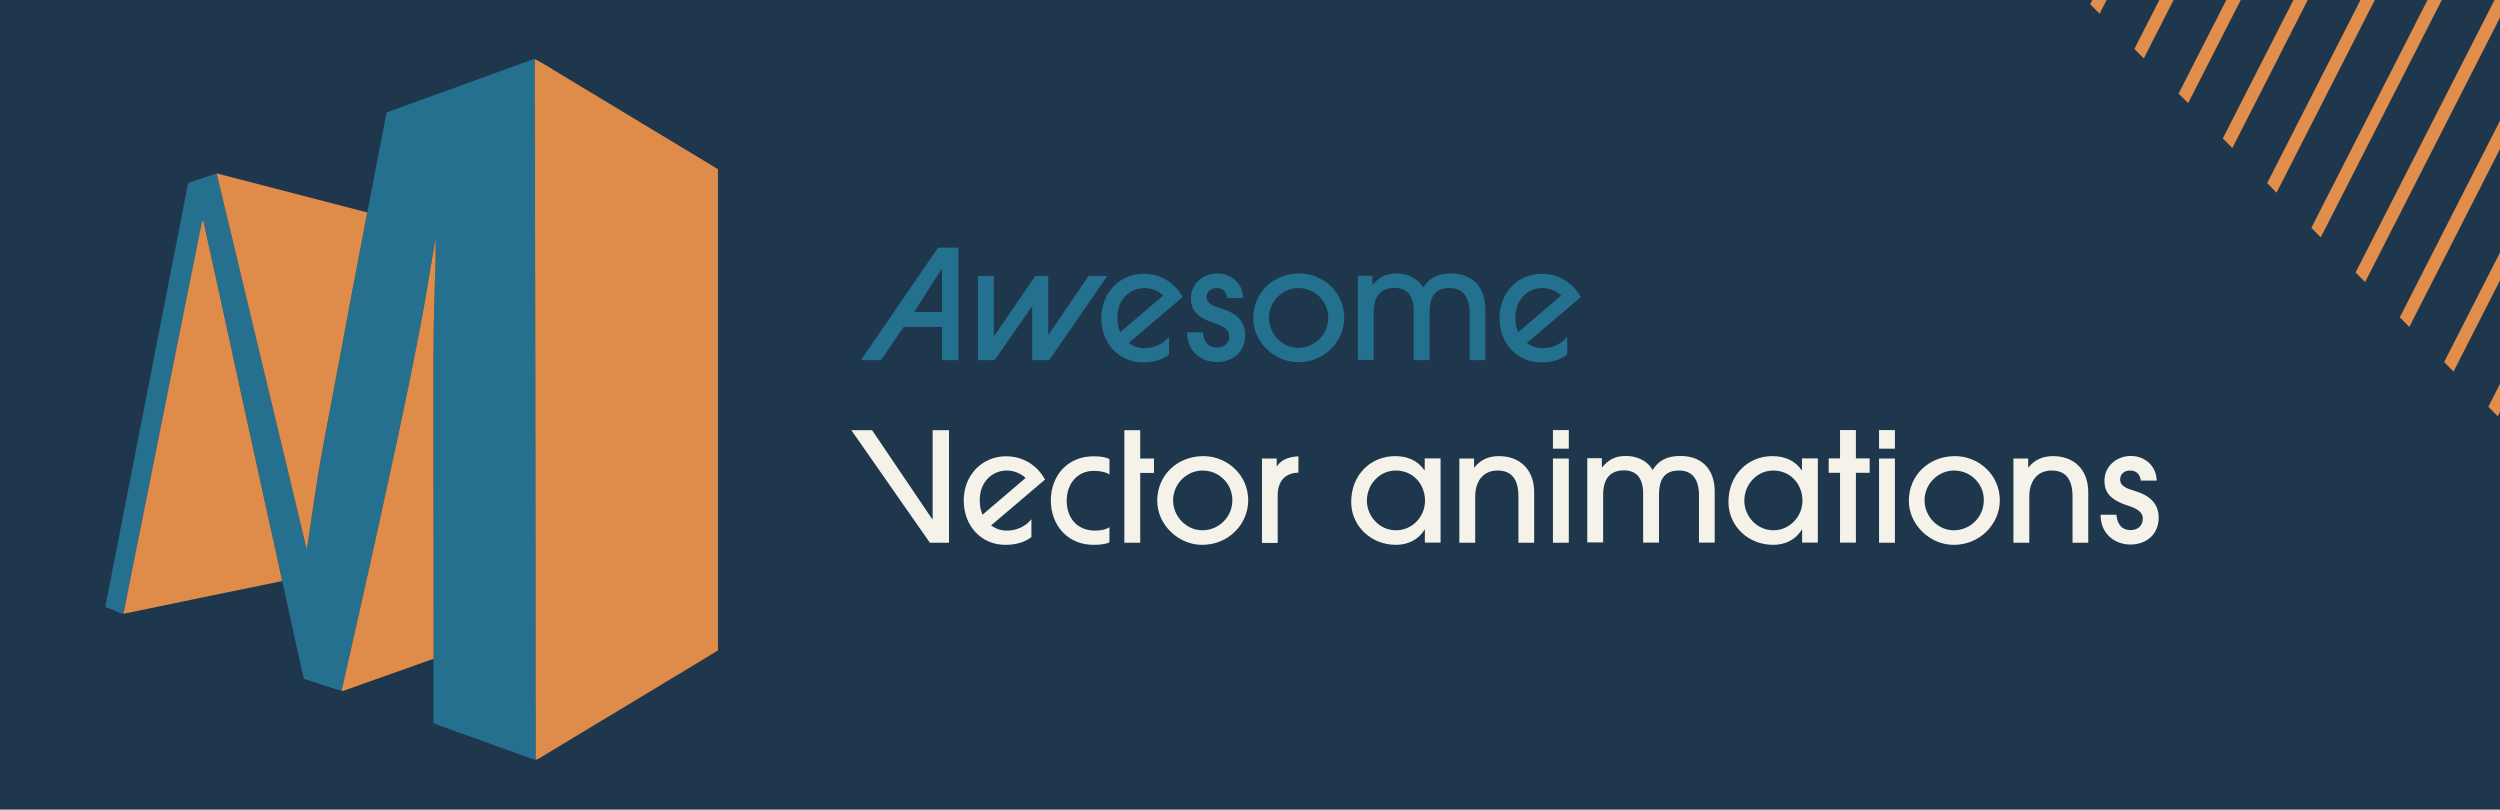 <svg xmlns="http://www.w3.org/2000/svg" xmlns:xlink="http://www.w3.org/1999/xlink" xml:space="preserve" viewBox="0 0 1544 500">
  <path fill="#1f374c" d="M0 0h1544v500H0z"/>
  <defs>
    <path id="a" d="M0 0h1544v500H0z"/>
  </defs>
  <clipPath id="b">
    <use xlink:href="#a" style="overflow:visible"/>
  </clipPath>
  <path d="m1747.5-226-11.2 4.7-226.8 444.9 5.8 5.9L1747.5-226zm-52.6 22-11.3 4.7L1482.1 196l5.9 5.9L1694.9-204zm-52.6 22-11.3 4.7-176.2 345.6 5.9 5.9L1642.3-182zm210.5-88.1-11.2 4.7-277.5 544.2 5.9 5.9 282.8-554.8zm-263.2 110.2-11.3 4.7-150.8 295.9 5.8 5.9 156.3-306.5zm210.6-88.2-11.3 4.7-252.1 494.6 5.8 5.9 257.6-505.2zM1264.7-23.9l4.7 4.8 4.3-8.6-9 3.8zm61.7-25.8-11.3 4.7-24.2 47.6 5.8 5.9 29.7-58.2zm579.1-242.5-11.3 4.7-293.6 576.1 10.3-3 294.6-577.8zM1537-137.9l-11.3 4.7-125.5 246.3 5.8 5.9 131-256.9zm-158 66.1-11.2 4.7-49.6 97.3 5.8 5.9 55-107.9zm105.3-44.1-11.2 4.8-100.3 196.6 5.9 5.9 105.6-207.3zm-52.6 22.1-11.3 4.7-74.9 146.9 5.9 5.9 80.3-157.5zm631.7-264.5-11.3 4.7-305.8 600 10.4-3 306.7-601.7zM2211.8-162l-3.2-11.1-170.9 335.2 10.4-3L2211.8-162zm15 51.8-3.2-11.1L2086.3 148l10.4-3 130.1-255.2zm30 103.6-3.2-11.1-70.2 137.6 10.4-3 63-123.5zm-15-51.8-3.2-11.1L2134.9 134l10.4-3 96.5-189.4zm41.8 144.3-3 5.9 4.4-1.2-1.4-4.7zm-325.5-400.1-11.2 4.7-297.8 584 10.4-3 298.6-585.7zm313.7 359.4-3.2-11.1-36.6 71.8 10.4-3 29.4-57.7zM2116-380.3l-11.2 4.7-310 608 10.4-3L2116-380.3zm-105.2 44.1-11.3 4.7-301.8 592 10.4-3 302.7-593.7zm186 122.4-3.2-11.1-204.5 401.1 10.4-3.1 197.3-386.9zm-45-155.5-3.2-11-305.2 598.6 10.4-3 298-584.6zm30 103.6-3.2-11-238 466.9 10.4-3 230.8-452.9zm-15-51.8-3.2-11L1892 204.3l10.4-3 264.4-518.8z" style="clip-path:url(#b);fill:#e18d4c"/>
  <path d="M211 426.6c-6.7-1.7-13.2-4.2-19.8-6.2-1.2-.3-2.3-.8-3.6-1.2-1.2-5.6-2.5-11.4-3.8-17.1-3.1-14-6.1-27.9-9.2-41.9-.1-.4-.3-.7-.4-1.1 0-.4 0-.9-.1-1.3-2.6-11.7-5.2-23.4-7.7-35.1-5.9-26.8-11.7-53.6-17.6-80.4-7.6-34.6-15.1-69.2-22.7-103.8-.1-.6 0-1.6-1.1-1.8l-.6 2.7-8.4 41.7c-5.5 27.4-11 54.8-16.5 82.3-6 29.8-12 59.6-17.9 89.4-1.8 8.8-3.5 17.6-5.2 26.4-3.9-1.1-7.4-2.9-11.4-4.3 17.1-87.3 34.1-174.5 51.2-261.9 5.9-1.9 11.7-4.1 17.7-5.8.1.4.1.9.2 1.3 8.8 36.7 17.6 73.5 26.4 110.2 9.4 39.2 18.8 78.4 28.2 117.7.2.8.1 1.7.9 2.4 1.6-10.8 3.2-21.5 4.8-32.2 2.4-15.3 5-30.5 7.9-45.7l14.4-76.5c3.3-17.7 6.7-35.4 10.1-53.1 3.2-16.6 6.4-33.2 9.6-49.7.8-4 1.5-8 2.4-12.2 5.3-1.9 10.7-3.9 16-5.8 24.4-8.8 48.7-17.7 73.1-26.5.8-.3 1.5-.8 2.4-.6.1 59.7.1 119.4.3 179 .2 68.1.1 136.3.2 204.4 0 16.5.1 32.9.1 49.4-6.4-1.8-12.6-4.4-18.9-6.6-14-5-27.9-10-41.9-15.1-.6-.2-1.2-.5-2.4-1v-39.8c0-.6.1-1.2.1-1.8 0-47-.1-94-.1-141 0-27.1-.2-54.2.6-81.4.2-7.1.5-14.2.7-21.3.1-5 0-10.1 0-15.1.1.8-.1 1.6-.3 2.4-3.2 19.6-6.4 39.1-10.2 58.6-8.4 43.8-18.1 87.4-27.7 131-6.5 29.5-13.2 58.9-19.8 88.4z" style="fill:#24708e"/>
  <path fill="#df8c4b" d="M330.9 469.3c0-16.5-.1-32.9-.1-49.4-.1-68.1 0-136.3-.2-204.4-.2-59.7-.2-119.4-.3-179 5.2 2.6 10 5.8 15 8.8l96 57.9c.6.3 1.1.7 2.1 1.3v297.2c-3 1.9-6.5 4-10 6.1l-100.5 60.6c-.6.3-1.3.6-2 .9zM76.3 379c1.7-8.8 3.5-17.6 5.2-26.4 6-29.8 12-59.6 17.9-89.4 5.5-27.4 11-54.8 16.5-82.3l8.4-41.7.6-2.7c1.1.2.9 1.2 1.1 1.8 7.6 34.6 15.2 69.2 22.7 103.8 5.9 26.8 11.7 53.6 17.6 80.4 2.6 11.7 5.2 23.4 7.7 35.1.1.4.1.9.1 1.3-16.9 3.5-33.8 6.9-50.7 10.4l-46.2 9.6c-.1.3-.5.1-.9.1zm150.5-247.8c-3.4 17.7-6.7 35.4-10.1 53.1-4.8 25.5-9.5 51-14.4 76.5-2.9 15.2-5.6 30.4-7.9 45.7-1.6 10.7-3.2 21.3-4.8 32.2-.8-.7-.7-1.6-.9-2.4-9.4-39.2-18.8-78.4-28.2-117.7-8.8-36.7-17.6-73.5-26.4-110.2-.1-.4-.1-.9-.2-1.3 11.5 3 23 6 34.6 9 19.4 5 38.9 10.1 58.3 15.1zM211 426.6c6.6-29.4 13.3-58.8 19.8-88.3 9.6-43.6 19.3-87.2 27.7-131 3.8-19.5 7-39 10.2-58.6.1-.8.4-1.6.3-2.4 0 5 .1 10.1 0 15.1-.2 7.1-.5 14.2-.7 21.3-.8 27.1-.6 54.2-.6 81.4 0 47 .1 94 .1 141 0 .6 0 1.2-.1 1.8-11.8 4.2-23.5 8.3-35.3 12.5-6.4 2.3-12.7 4.6-19.1 6.8-.7.2-1.4.9-2.3.4z"/>
  <path fill="#24708f" d="M581.8 222.4v-20.5h-23.7l-14 20.5h-12.4l47.7-69.5h12.5v69.5h-10.1zm0-56.3h-.2l-17.1 26.6h17.3v-26.6zm55.7 56.3V189l-23.2 33.4H604v-52h9.8v37.2h.2l25.4-37.2h8v36.3h.2l24.7-36.3h11.6l-35.9 52h-10.5zm84.6-3.5c-3.9 3.1-9.3 4.9-16.2 4.9-14.8 0-25.7-11.6-25.7-27.4 0-16 11.7-27.3 26.1-27.3 10.4 0 19.2 5.4 24.1 14.4l-33.3 28.3c3.1 2.2 6.1 3.2 9.9 3.2 5.7 0 11.3-2.5 15-7v10.9zm-3.7-36.4c-2.9-2.9-7.4-4.6-11.6-4.6-9.3 0-16.7 7.4-16.7 18 0 3.5.3 5.8 1.7 9.3l26.6-22.7zm39.6 1.7c-.5-3.8-2.6-6.3-6.7-6.3-3.8 0-6.1 2.5-6.1 5.5 0 4.4 4.5 5.7 9.7 7.3 7.3 2.3 14.1 6.7 14.1 16.3 0 10.1-7.3 16.6-17.5 16.6-9.4 0-18.4-6.4-18.4-18.4h9.8c.5 6.3 3.7 9.5 8.8 9.5 4.5 0 7.5-2.9 7.5-7.1 0-3.6-2.7-5.9-8.8-7.9-12.8-4-14.9-9.6-14.9-15.5 0-9.2 7.8-15.3 16.3-15.3 8.6 0 15.7 6 16 15.2H758zm43.7 39.5c-14.7 0-27.7-12.5-27.7-27.2 0-15.9 12.5-27.6 28.5-27.6 14.4 0 27.9 11.3 27.7 27.8-.3 14-11.9 27-28.5 27zm.2-45.8c-9.8 0-18.2 8.3-18.2 18.4 0 9.9 8.2 18.5 18 18.5 10.2 0 18.6-8.1 18.6-18.6 0-10.1-8.1-18.3-18.4-18.3zm105.7 44.5v-29.1c0-9.9-4.1-15.4-12.3-15.4-8.6 0-12.4 4.8-12.4 15.2v29.3h-9.8v-30.3c0-10.2-4.8-14.3-11.8-14.3-8.6 0-12.9 5.1-12.9 15.3v29.2h-9.8v-52h9v5.6h.2c4.2-5 8.2-7 14.9-7 6.8 0 13.5 3.3 16.2 8.7 3.8-5.9 8.9-8.7 17.2-8.7 13.5 0 21.2 8.5 21.2 21.9v31.6h-9.7zm60.4-3.5c-3.9 3.1-9.3 4.9-16.2 4.9-14.8 0-25.7-11.6-25.7-27.4 0-16 11.7-27.3 26.1-27.3 10.4 0 19.2 5.4 24.1 14.4L943 211.8c3.1 2.2 6.1 3.2 9.9 3.2 5.7 0 11.3-2.5 15-7v10.9zm-3.8-36.4c-2.9-2.9-7.4-4.6-11.6-4.6-9.3 0-16.7 7.4-16.7 18 0 3.5.3 5.8 1.7 9.3l26.6-22.7z"/>
  <path fill="#f5f2e9" d="m574.3 335.2-48.5-69.5h12.8l37.2 55h.2v-55h10.1v69.5h-11.8zm62.8-3.6c-3.9 3.1-9.3 4.9-16.2 4.9-14.8 0-25.7-11.6-25.7-27.4 0-16 11.7-27.3 26.1-27.3 10.4 0 19.2 5.4 24.1 14.4l-33.3 28.3c3.1 2.2 6.1 3.2 9.9 3.2 5.7 0 11.3-2.5 15-7v10.9zm-3.7-36.4c-2.9-2.9-7.4-4.6-11.6-4.6-9.3 0-16.7 7.4-16.7 18 0 3.5.3 5.8 1.7 9.3l26.6-22.7zm51.8 39.7c-1.2.8-4.5 1.6-9.8 1.6-16.3 0-26.4-12.4-26.4-27.4 0-15.5 10.5-27.3 26.4-27.3 5 0 8 .8 9.8 1.7v9.6c-2-1.5-5.6-2.3-9.7-2.3-10.1 0-16.7 8-16.7 18.4 0 10.9 6.6 18.5 17.5 18.5 4.2 0 7-.8 8.9-2.1v9.3zm9.2.3v-69.5h9.8v17.5h8.5v8.9h-8.5v43.1h-9.8zm48 1.3c-14.7 0-27.7-12.5-27.7-27.2 0-15.9 12.5-27.6 28.5-27.6 14.4 0 27.9 11.3 27.7 27.8-.2 13.9-11.8 27-28.5 27zm.3-45.9c-9.8 0-18.2 8.3-18.2 18.4 0 9.9 8.2 18.5 18 18.5 10.2 0 18.6-8.1 18.6-18.6 0-10.1-8.1-18.3-18.4-18.3zm36.7 44.6v-52h9.1v4.7h.2c2.3-3.5 6.4-5.7 13.2-6.1v10.1c-8.5.3-12.8 5.4-12.8 14.2v29.2h-9.7zm100.6 0v-8.1h-.2c-3.7 6.2-10.2 9.4-17.7 9.4-15.2 0-27.6-11.5-27.6-26.5 0-16.6 11.9-28.3 27.2-28.3 7.6 0 14 2.8 18 8.7h.2v-7.3h9.8v52H880zm.1-26c0-10.1-7.3-18.6-18.1-18.6-9.8 0-17.8 8.4-17.8 18.6 0 9.8 8 18.3 17.8 18.3 10.2.1 18.1-8.4 18.1-18.3zm57.7 26v-28.4c0-11-4.3-16.2-13-16.2-8.5 0-13.7 6.3-13.7 16.1v28.5h-9.8v-52h9.1v5.5h.2c3.9-5 9.2-7 15.2-7 12.5 0 21.7 7.9 21.7 22.3v31.2h-9.7zm21.3-58.1v-11.5h9.8v11.5h-9.8zm0 58.1v-52h9.8v52h-9.8zm90.2 0V306c0-9.9-4.1-15.4-12.3-15.4-8.6 0-12.4 4.8-12.4 15.2v29.3h-9.8v-30.3c0-10.2-4.8-14.3-11.8-14.3-8.6 0-12.9 5.1-12.9 15.3V335h-9.8v-52h9v5.6h.2c4.2-5 8.2-7 14.9-7 6.8 0 13.5 3.3 16.2 8.7 3.8-5.9 8.9-8.7 17.2-8.7 13.5 0 21.2 8.5 21.2 21.9v31.6h-9.7zm63.7 0v-8.1h-.2c-3.7 6.2-10.2 9.4-17.7 9.4-15.2 0-27.6-11.5-27.6-26.5 0-16.6 11.9-28.3 27.2-28.3 7.6 0 14 2.8 18 8.7h.2v-7.3h9.8v52h-9.7zm.2-26c0-10.1-7.3-18.6-18.1-18.6-9.8 0-17.8 8.4-17.8 18.6 0 9.8 8 18.3 17.8 18.3 10.1.1 18.1-8.4 18.1-18.3zm23.2 26V292h-7v-8.9h7v-17.5h9.8v17.5h8.5v8.9h-8.5v43.1h-9.8zm24.1-58.1v-11.5h9.8v11.5h-9.8zm0 58.1v-52h9.8v52h-9.8zm46.1 1.3c-14.7 0-27.7-12.5-27.7-27.2 0-15.9 12.5-27.6 28.5-27.6 14.4 0 27.9 11.3 27.7 27.8-.3 13.9-11.9 27-28.5 27zm.2-45.9c-9.8 0-18.2 8.3-18.2 18.4 0 9.9 8.2 18.5 18 18.5 10.2 0 18.6-8.1 18.6-18.6.1-10.1-8.1-18.3-18.4-18.3zm73.2 44.6v-28.4c0-11-4.3-16.2-13-16.2-8.5 0-13.7 6.3-13.7 16.1v28.5h-9.8v-52h9.1v5.5h.2c3.9-5 9.2-7 15.2-7 12.5 0 21.7 7.9 21.7 22.3v31.2h-9.7zm42.2-38.3c-.5-3.8-2.6-6.3-6.7-6.3-3.8 0-6.1 2.5-6.1 5.5 0 4.4 4.5 5.7 9.7 7.3 7.3 2.3 14.1 6.7 14.1 16.3 0 10.1-7.3 16.6-17.5 16.6-9.4 0-18.4-6.4-18.4-18.4h9.8c.5 6.3 3.7 9.5 8.8 9.5 4.5 0 7.5-2.9 7.5-7.1 0-3.6-2.7-5.9-8.8-7.9-12.8-4-14.9-9.6-14.9-15.5 0-9.2 7.8-15.3 16.3-15.3 8.6 0 15.7 6 16 15.2h-9.8z"/>
</svg>
